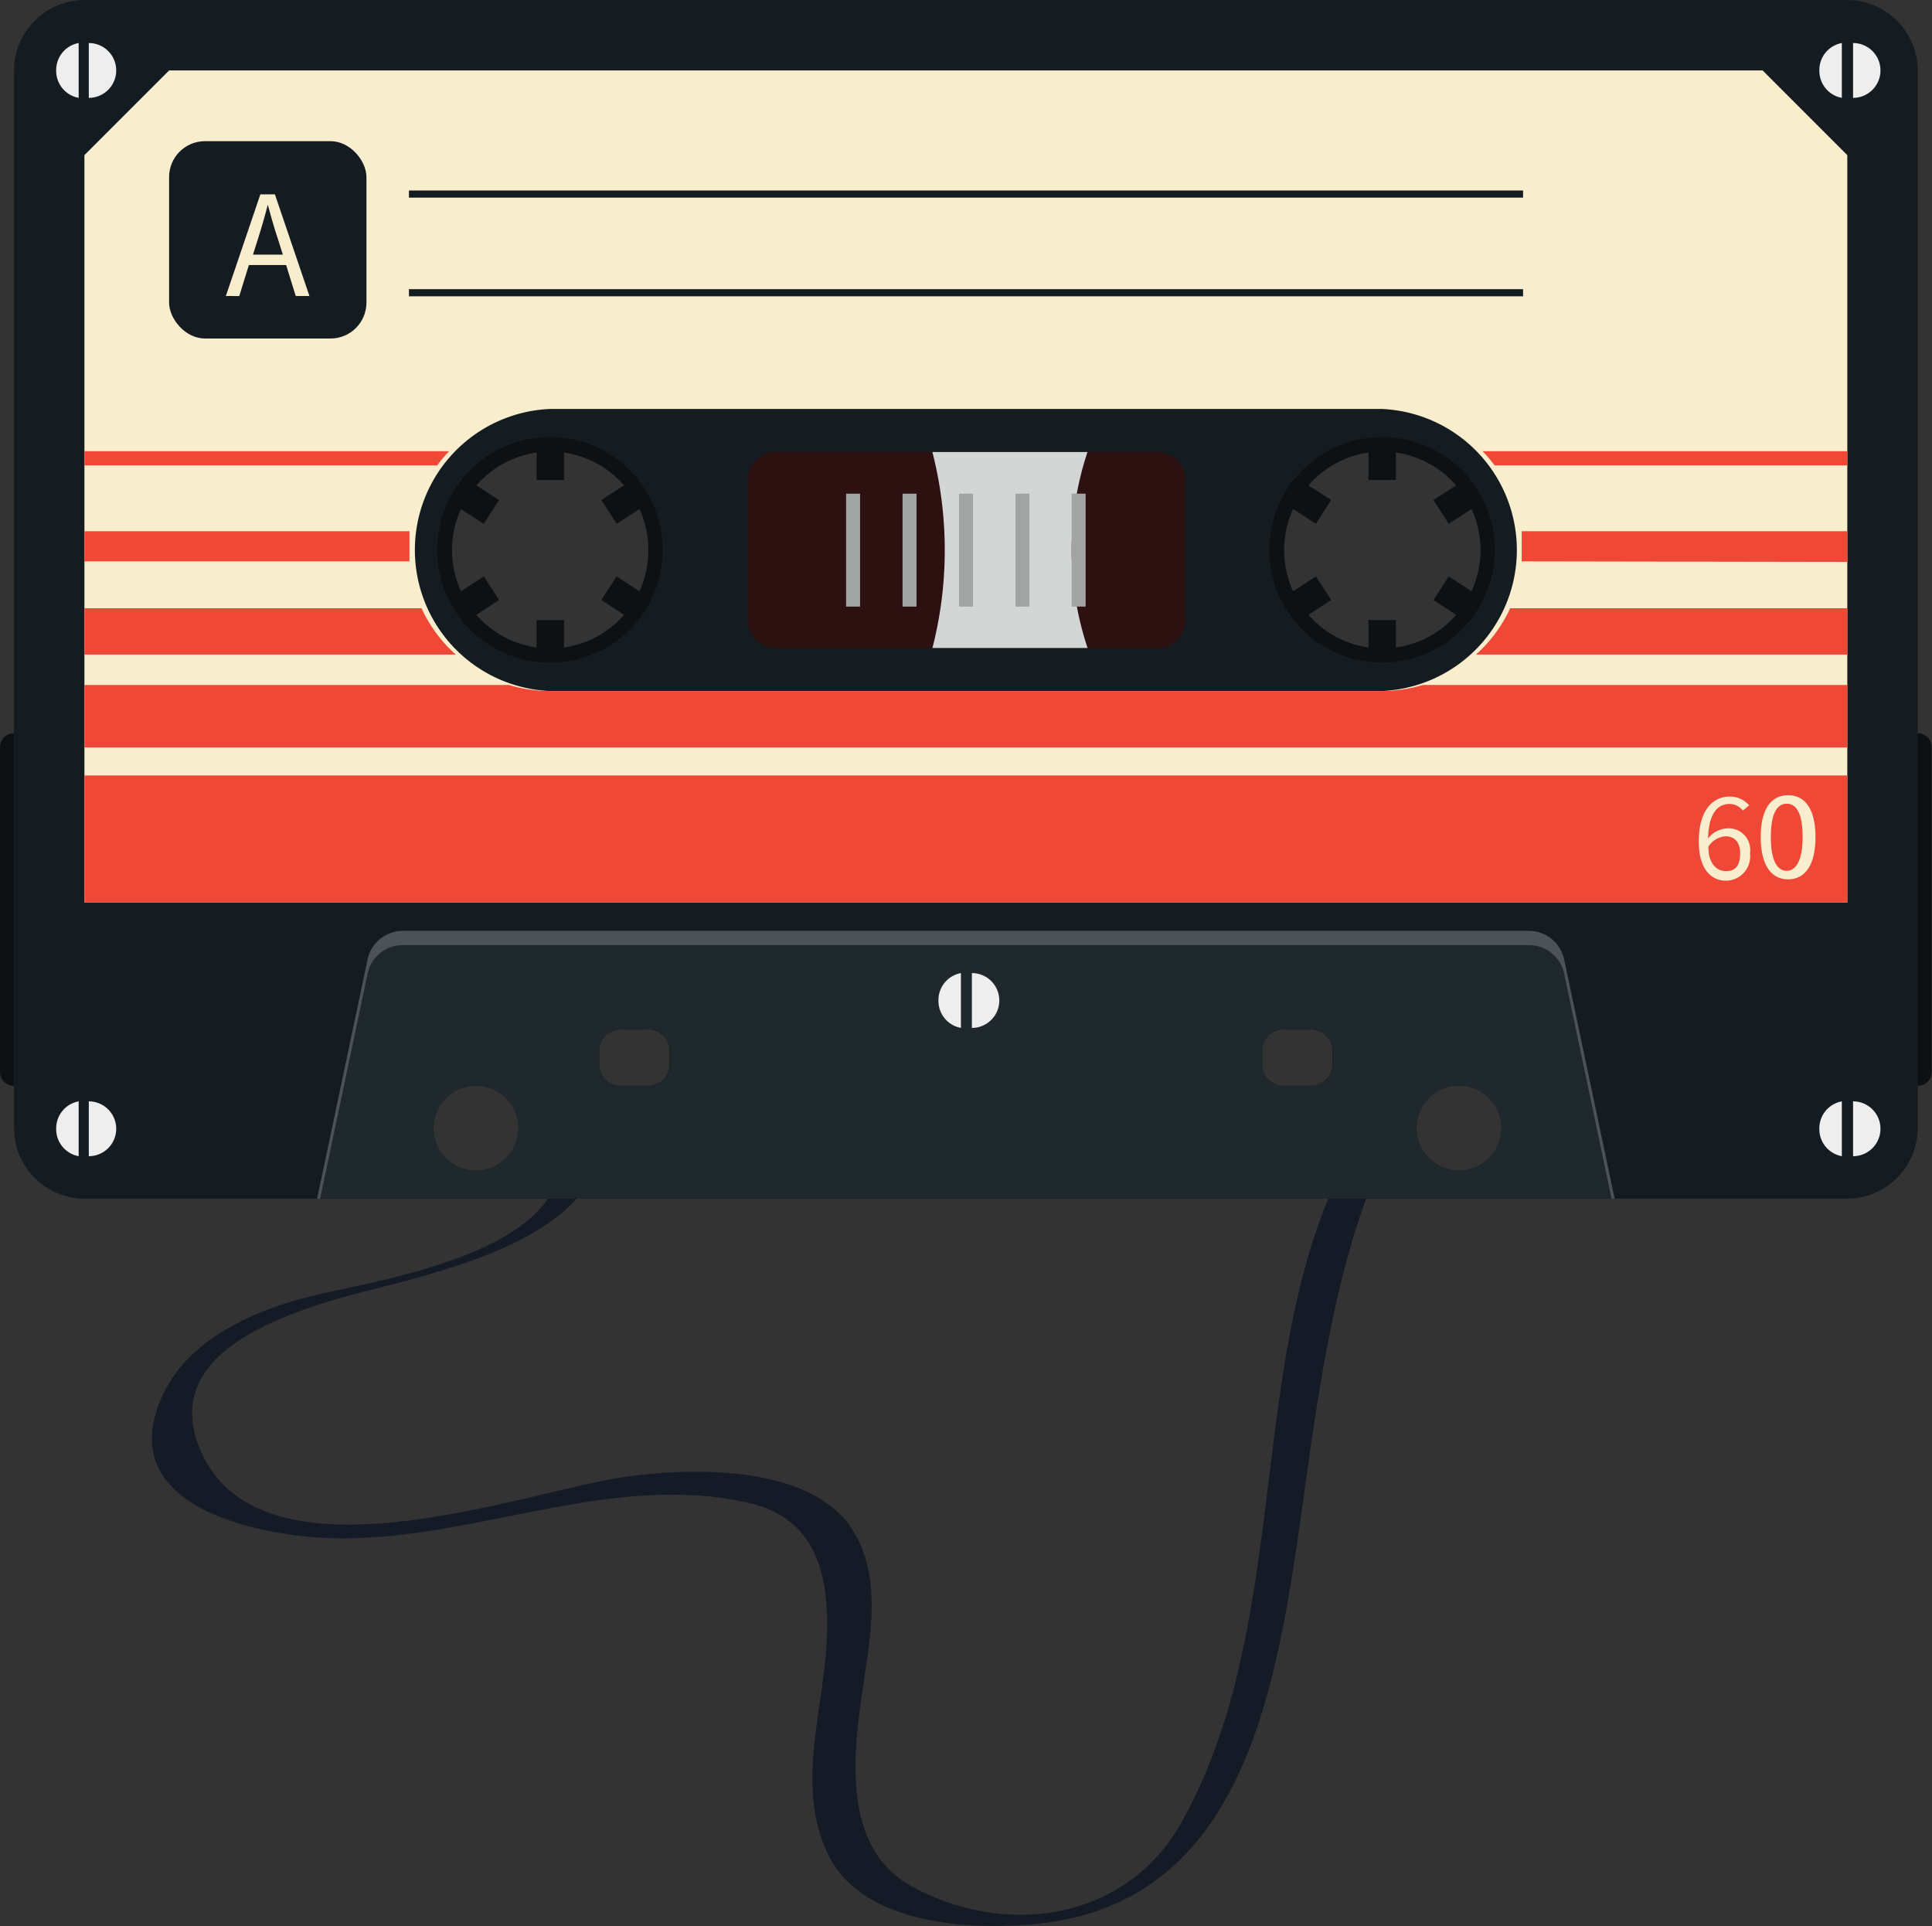 <svg id="Ebene_1" data-name="Ebene 1" xmlns="http://www.w3.org/2000/svg" viewBox="0 0 70.49 70.27"><rect x="0" y="0" width="70.49" height="70.27" fill="#333333" stroke="none"/><defs><style>.cls-1{fill:#151b26;}.cls-2{fill:#0d1114;}.cls-3{fill:#d4d6d6;}.cls-4{fill:#2d1111;}.cls-5{fill:#d2d7d3;}.cls-6{fill:#151c21;}.cls-7{fill:#eee;}.cls-8{fill:#1f282d;}.cls-9{fill:#fff;opacity:0.2;}.cls-10{fill:#f8edcd;}.cls-11{fill:#ef4836;}.cls-12{fill:#a2a3a3;}</style></defs><path class="cls-1" d="M13,37.67c3.46.37,11.26,1,12.19,5.44.88,4.25-6.84,5.21-9.25,5.84s-4.91,1.89-5.54,4.39c-.84,3.34,3.81,4.25,6.07,4.38,5.24.29,10.41-2.46,15.61-1.27,2.73.62,3,3.12,2.81,5.49s-1,4.88,0,7.15c1.12,2.68,5,2.94,7.44,2.74,7.35-.58,8.8-7.62,9.73-13.74,1.2-8,2-20.46,12.48-21.08a5.54,5.54,0,0,0,1.31-.43c-6.92.41-11.37,4.15-13.33,10.77S51.34,61.91,47.87,68.1c-2,3.55-6.29,4.22-9.77,2.38-2.32-1.22-2.26-4-2-6.25s1-4.78-.21-6.76c-1.57-2.52-6.17-2.3-8.52-1.94-3.68.58-13.19,4.1-15.32-1.06-1.77-4.28,5.31-5.5,7.7-6.17s7-2,7-5.32c.05-4.59-9.45-5.44-12.27-5.74-.46-.05-1.21.46-1.48.43Z" transform="translate(-4.76 -1.62)"/><path class="cls-2" d="M74.74,28.37H5.26a.51.51,0,0,0-.5.52V40.72a.5.5,0,0,0,.5.51H27.48a.79.79,0,0,1-.86-.68v-.69a.79.79,0,0,1,.86-.68h.86a.78.78,0,0,1,.85.68v.69a.78.78,0,0,1-.85.68H51.66a.78.78,0,0,1-.85-.68v-.69a.78.78,0,0,1,.85-.68h.86a.79.79,0,0,1,.86.68v.69a.79.79,0,0,1-.86.68H74.74a.5.5,0,0,0,.5-.51V28.89A.51.51,0,0,0,74.74,28.37Z" transform="translate(-4.76 -1.62)"/><path class="cls-3" d="M72.17,3.16H7.83a1,1,0,0,0-1,1V34a1,1,0,0,0,1,1.05H72.17a1,1,0,0,0,1-1.05V4.21A1,1,0,0,0,72.17,3.16ZM24.82,25.8a4.12,4.12,0,1,1,4.12-4.12A4.11,4.11,0,0,1,24.82,25.8Zm30.36,0a4.12,4.12,0,1,1,4.11-4.12A4.12,4.12,0,0,1,55.18,25.8Z" transform="translate(-4.76 -1.62)"/><path class="cls-4" d="M55.18,10.36A11.32,11.32,0,1,0,66.5,21.68,11.32,11.32,0,0,0,55.18,10.36Zm0,15.44a4.12,4.12,0,1,1,4.11-4.12A4.11,4.11,0,0,1,55.18,25.8Z" transform="translate(-4.76 -1.62)"/><path class="cls-4" d="M24.82,7.28a14.41,14.41,0,1,0,14.41,14.4A14.41,14.41,0,0,0,24.82,7.28Zm0,18.52a4.12,4.12,0,1,1,4.12-4.12A4.11,4.11,0,0,1,24.82,25.8Z" transform="translate(-4.76 -1.62)"/><path class="cls-5" d="M24.82,15a6.69,6.69,0,1,0,6.69,6.69A6.7,6.7,0,0,0,24.82,15Zm0,10.81a4.12,4.12,0,1,1,4.12-4.12A4.11,4.11,0,0,1,24.82,25.8Z" transform="translate(-4.76 -1.62)"/><path class="cls-2" d="M24.82,17.05a4.63,4.63,0,1,0,4.63,4.63A4.63,4.63,0,0,0,24.82,17.05Zm.52,8.19v-1h-1v1a3.56,3.56,0,0,1-2.2-1.19l.83-.54-.56-.86-.83.54a3.6,3.6,0,0,1,0-3l.83.54.56-.87-.83-.53a3.57,3.57,0,0,1,2.2-1.2v1h1v-1a3.57,3.57,0,0,1,2.19,1.2l-.83.53.56.87.83-.54a3.6,3.6,0,0,1,0,3l-.83-.54-.56.86.83.54A3.56,3.56,0,0,1,25.34,25.24Z" transform="translate(-4.76 -1.62)"/><circle class="cls-2" cx="20.07" cy="25.73" r="0.51"/><circle class="cls-2" cx="20.07" cy="14.41" r="0.51"/><circle class="cls-2" cx="14.41" cy="20.07" r="0.51"/><circle class="cls-2" cx="25.73" cy="20.07" r="0.51"/><path class="cls-2" d="M21.18,26.05a.51.51,0,0,1-.72,0,.5.5,0,0,1,0-.73.51.51,0,0,1,.72,0A.52.52,0,0,1,21.18,26.05Z" transform="translate(-4.76 -1.62)"/><path class="cls-2" d="M29.19,18a.5.5,0,0,1-.73,0,.51.51,0,0,1,0-.72.52.52,0,0,1,.73,0A.51.51,0,0,1,29.19,18Z" transform="translate(-4.76 -1.62)"/><path class="cls-2" d="M20.46,18a.49.49,0,0,1,0-.72.51.51,0,0,1,.72.72A.49.49,0,0,1,20.46,18Z" transform="translate(-4.76 -1.62)"/><path class="cls-2" d="M28.46,26.05a.52.52,0,1,1,.73,0A.52.52,0,0,1,28.46,26.05Z" transform="translate(-4.76 -1.62)"/><path class="cls-2" d="M19.79,24.33a.51.51,0,0,1-.67-.27.52.52,0,0,1,.28-.68.52.52,0,0,1,.67.28A.51.51,0,0,1,19.79,24.33Z" transform="translate(-4.76 -1.62)"/><path class="cls-2" d="M30.24,20a.51.51,0,0,1-.67-.28.51.51,0,0,1,.95-.39A.51.51,0,0,1,30.24,20Z" transform="translate(-4.76 -1.62)"/><path class="cls-2" d="M22.17,16.66a.52.52,0,1,1,.67.27A.51.51,0,0,1,22.17,16.66Z" transform="translate(-4.76 -1.62)"/><path class="cls-2" d="M26.52,27.11a.52.52,0,0,1,.28-.68.52.52,0,1,1-.28.68Z" transform="translate(-4.76 -1.62)"/><path class="cls-2" d="M19.39,20a.51.51,0,1,1,.67-.28A.5.5,0,0,1,19.39,20Z" transform="translate(-4.76 -1.62)"/><path class="cls-2" d="M29.86,24.31a.51.51,0,1,1,.67-.28A.51.51,0,0,1,29.86,24.31Z" transform="translate(-4.76 -1.62)"/><path class="cls-2" d="M26.5,16.25a.52.52,0,0,1,.67-.28.51.51,0,1,1-.67.28Z" transform="translate(-4.76 -1.62)"/><path class="cls-2" d="M22.19,26.72a.51.51,0,1,1,.28.67A.52.52,0,0,1,22.19,26.72Z" transform="translate(-4.76 -1.62)"/><path class="cls-5" d="M55.18,15a6.69,6.69,0,1,0,6.69,6.69A6.69,6.69,0,0,0,55.18,15Zm0,10.81a4.12,4.12,0,1,1,4.11-4.12A4.12,4.12,0,0,1,55.18,25.8Z" transform="translate(-4.76 -1.62)"/><path class="cls-2" d="M55.18,17.05a4.63,4.63,0,1,0,4.63,4.63A4.63,4.63,0,0,0,55.18,17.05Zm.51,8.19v-1h-1v1a3.56,3.56,0,0,1-2.19-1.19l.83-.54-.56-.86-.83.54a3.6,3.6,0,0,1,0-3l.83.54.56-.87-.83-.53a3.57,3.57,0,0,1,2.19-1.2v1h1v-1a3.57,3.57,0,0,1,2.2,1.2l-.83.53.56.87.83-.54a3.6,3.6,0,0,1,0,3l-.83-.54-.56.86.83.54A3.56,3.56,0,0,1,55.69,25.24Z" transform="translate(-4.76 -1.62)"/><circle class="cls-2" cx="50.42" cy="25.73" r="0.51"/><circle class="cls-2" cx="50.42" cy="14.41" r="0.51"/><circle class="cls-2" cx="44.76" cy="20.07" r="0.51"/><circle class="cls-2" cx="56.08" cy="20.07" r="0.51"/><path class="cls-2" d="M51.54,26.05a.52.52,0,1,1,0-.73A.52.52,0,0,1,51.54,26.05Z" transform="translate(-4.76 -1.62)"/><path class="cls-2" d="M59.54,18a.49.49,0,0,1-.72,0,.51.51,0,0,1,.72-.72A.49.49,0,0,1,59.54,18Z" transform="translate(-4.76 -1.62)"/><path class="cls-2" d="M50.81,18a.51.51,0,0,1,0-.72.52.52,0,0,1,.73,0,.51.51,0,0,1,0,.72A.5.5,0,0,1,50.81,18Z" transform="translate(-4.76 -1.62)"/><path class="cls-2" d="M58.82,26.05a.52.52,0,0,1,0-.73.51.51,0,0,1,.72,0,.5.5,0,0,1,0,.73A.51.51,0,0,1,58.82,26.05Z" transform="translate(-4.76 -1.62)"/><path class="cls-2" d="M50.15,24.33a.51.51,0,1,1,.28-.67A.51.51,0,0,1,50.15,24.33Z" transform="translate(-4.76 -1.62)"/><path class="cls-2" d="M60.6,20a.51.51,0,0,1-.39-.95.51.51,0,1,1,.39.95Z" transform="translate(-4.76 -1.62)"/><path class="cls-2" d="M52.53,16.66a.52.52,0,1,1,.67.27A.51.51,0,0,1,52.53,16.66Z" transform="translate(-4.76 -1.62)"/><path class="cls-2" d="M56.88,27.11a.52.52,0,1,1,.95-.4.52.52,0,0,1-.95.4Z" transform="translate(-4.76 -1.62)"/><path class="cls-2" d="M49.75,20a.51.51,0,1,1,.67-.28A.51.51,0,0,1,49.75,20Z" transform="translate(-4.76 -1.62)"/><path class="cls-2" d="M60.22,24.31a.5.5,0,0,1-.28-.67.51.51,0,1,1,.28.67Z" transform="translate(-4.76 -1.62)"/><path class="cls-2" d="M56.86,16.25a.51.51,0,0,1,1,.39.51.51,0,0,1-.67.28A.5.5,0,0,1,56.86,16.25Z" transform="translate(-4.76 -1.62)"/><path class="cls-2" d="M52.55,26.72a.51.51,0,1,1,.28.67A.51.51,0,0,1,52.55,26.72Z" transform="translate(-4.76 -1.62)"/><path class="cls-6" d="M72.16,1.62H7.84A2.58,2.58,0,0,0,5.27,4.19V42.78a2.58,2.58,0,0,0,2.57,2.57H72.16a2.58,2.58,0,0,0,2.57-2.57V4.19A2.58,2.58,0,0,0,72.16,1.62ZM22,44.32a1.55,1.55,0,0,1,0-3.09,1.55,1.55,0,1,1,0,3.09ZM20.71,21.68a4.12,4.12,0,1,1,4.11,4.12A4.11,4.11,0,0,1,20.71,21.68Zm8.48,18.87a.78.78,0,0,1-.85.68h-.86a.79.79,0,0,1-.86-.68v-.69a.79.79,0,0,1,.86-.68h.86a.78.78,0,0,1,.85.68ZM49,26.83H31V16.54H49Zm4.38,13.72a.79.79,0,0,1-.86.68h-.86a.78.78,0,0,1-.85-.68v-.69a.78.78,0,0,1,.85-.68h.86a.79.79,0,0,1,.86.68ZM51.06,21.68a4.12,4.12,0,1,1,4.12,4.12A4.12,4.12,0,0,1,51.06,21.68ZM58,44.32a1.55,1.55,0,1,1,1.54-1.54A1.55,1.55,0,0,1,58,44.32Z" transform="translate(-4.76 -1.62)"/><path class="cls-7" d="M6.81,4.19a1,1,0,0,0,.82,1v-2A1,1,0,0,0,6.81,4.19ZM8,3.19v2a1,1,0,0,0,0-2Z" transform="translate(-4.76 -1.62)"/><path class="cls-7" d="M71.14,4.19a1,1,0,0,0,.82,1v-2A1,1,0,0,0,71.14,4.19Zm1.23-1v2a1,1,0,0,0,0-2Z" transform="translate(-4.76 -1.62)"/><path class="cls-7" d="M6.81,42.8a1,1,0,0,0,.82,1v-2A1,1,0,0,0,6.81,42.8ZM8,41.8v2a1,1,0,0,0,0-2Z" transform="translate(-4.76 -1.62)"/><path class="cls-7" d="M71.14,42.8a1,1,0,0,0,.82,1v-2A1,1,0,0,0,71.14,42.8Zm1.23-1v2a1,1,0,0,0,0-2Z" transform="translate(-4.76 -1.62)"/><path class="cls-8" d="M61.82,36.58a1.32,1.32,0,0,0-1.24-1H19.42a1.32,1.32,0,0,0-1.24,1l-1.85,8.77H63.67ZM22,44.32a1.55,1.55,0,0,1,0-3.09,1.55,1.55,0,1,1,0,3.09Zm7.2-3.77a.78.78,0,0,1-.85.68h-.86a.79.79,0,0,1-.86-.68v-.69a.79.79,0,0,1,.86-.68h.86a.78.78,0,0,1,.85.68Zm24.19,0a.79.79,0,0,1-.86.68h-.86a.78.78,0,0,1-.85-.68v-.69a.78.78,0,0,1,.85-.68h.86a.79.79,0,0,1,.86.68ZM58,44.32a1.55,1.55,0,1,1,1.54-1.54A1.55,1.55,0,0,1,58,44.32Z" transform="translate(-4.76 -1.62)"/><path class="cls-9" d="M18.18,37.1a1.31,1.31,0,0,1,1.24-1H60.58a1.31,1.31,0,0,1,1.24,1l1.74,8.25h.11l-1.85-8.77a1.32,1.32,0,0,0-1.24-1H19.42a1.32,1.32,0,0,0-1.24,1l-1.85,8.77h.11Z" transform="translate(-4.76 -1.62)"/><path class="cls-7" d="M39,38.12a1,1,0,0,0,.82,1v-2A1,1,0,0,0,39,38.12Zm1.22-1v2a1,1,0,0,0,0-2Z" transform="translate(-4.76 -1.62)"/><path class="cls-10" d="M69.07,4.19H10.93L7.84,7.28V34.55H72.16V7.28ZM24.82,26.31a4.63,4.63,0,1,1,4.63-4.63A4.63,4.63,0,0,1,24.82,26.31Zm23.67-.51h-17V17.57h17Zm6.69.51a4.63,4.63,0,1,1,4.63-4.63A4.63,4.63,0,0,1,55.18,26.31Z" transform="translate(-4.76 -1.62)"/><path class="cls-6" d="M55.18,16.54H24.82a5.15,5.15,0,0,0,0,10.29H55.18a5.15,5.15,0,0,0,0-10.29ZM24.82,25.8a4.12,4.12,0,1,1,4.12-4.12A4.11,4.11,0,0,1,24.82,25.8ZM48,24.26a1,1,0,0,1-1,1H33.05a1,1,0,0,1-1-1V19.11a1,1,0,0,1,1-1H47a1,1,0,0,1,1,1Zm7.2,1.54a4.12,4.12,0,1,1,4.11-4.12A4.12,4.12,0,0,1,55.18,25.8Z" transform="translate(-4.76 -1.62)"/><path class="cls-11" d="M72.16,22.12V21H60.28c0,.22,0,.44,0,.66s0,.3,0,.44ZM7.84,21v1.1H19.7c0-.14,0-.29,0-.44s0-.44,0-.66ZM21.39,25.5a5.1,5.1,0,0,1-1.25-1.69H7.84V25.5Zm50.77-6.9v-.52H58.85a4.47,4.47,0,0,1,.44.52Zm-51-.52H7.84v.52H20.71A4.47,4.47,0,0,1,21.15,18.08ZM58.61,25.5H72.16V23.81H59.86A5.1,5.1,0,0,1,58.61,25.5Zm-3.43,1.33H24.82a5.27,5.27,0,0,1-1.49-.22H7.84v2.28H72.16V26.61H56.67A5.21,5.21,0,0,1,55.18,26.83ZM7.84,34.55H72.16V29.91H7.84Z" transform="translate(-4.76 -1.62)"/><rect class="cls-12" x="30.87" y="18.01" width="0.51" height="4.12"/><rect class="cls-12" x="32.93" y="18.01" width="0.51" height="4.12"/><rect class="cls-12" x="34.99" y="18.01" width="0.51" height="4.12"/><rect class="cls-12" x="37.05" y="18.01" width="0.51" height="4.12"/><rect class="cls-12" x="39.1" y="18.01" width="0.51" height="4.12"/><rect class="cls-6" x="14.92" y="6.95" width="40.65" height="0.26"/><rect class="cls-6" x="14.92" y="10.55" width="40.65" height="0.26"/><rect class="cls-6" x="6.17" y="5.15" width="7.2" height="7.2" rx="1.31"/><path class="cls-10" d="M15.2,11.29H13.84l-.35,1.13H13l1.26-3.71h.53l1.26,3.71h-.5Zm-.12-.38-.18-.57c-.14-.41-.25-.82-.37-1.25h0c-.11.43-.23.84-.36,1.25l-.18.57Z" transform="translate(-4.76 -1.62)"/><path class="cls-10" d="M68.35,31.19a.63.63,0,0,0-.49-.24c-.41,0-.76.32-.78,1.26a.94.94,0,0,1,.69-.37.79.79,0,0,1,.84.91.89.89,0,0,1-.87,1c-.58,0-1-.47-1-1.42,0-1.19.54-1.65,1.13-1.65a.93.93,0,0,1,.71.32Zm-.1,1.56c0-.38-.18-.62-.54-.62a.81.81,0,0,0-.62.38c0,.58.27.89.65.89S68.25,33.14,68.25,32.75Z" transform="translate(-4.76 -1.62)"/><path class="cls-10" d="M69,32.16c0-1,.36-1.53,1-1.53s1,.54,1,1.53-.36,1.54-1,1.54S69,33.15,69,32.16Zm1.53,0c0-.87-.23-1.22-.58-1.22s-.58.35-.58,1.22.24,1.23.58,1.23S70.53,33,70.53,32.16Z" transform="translate(-4.76 -1.62)"/></svg>
